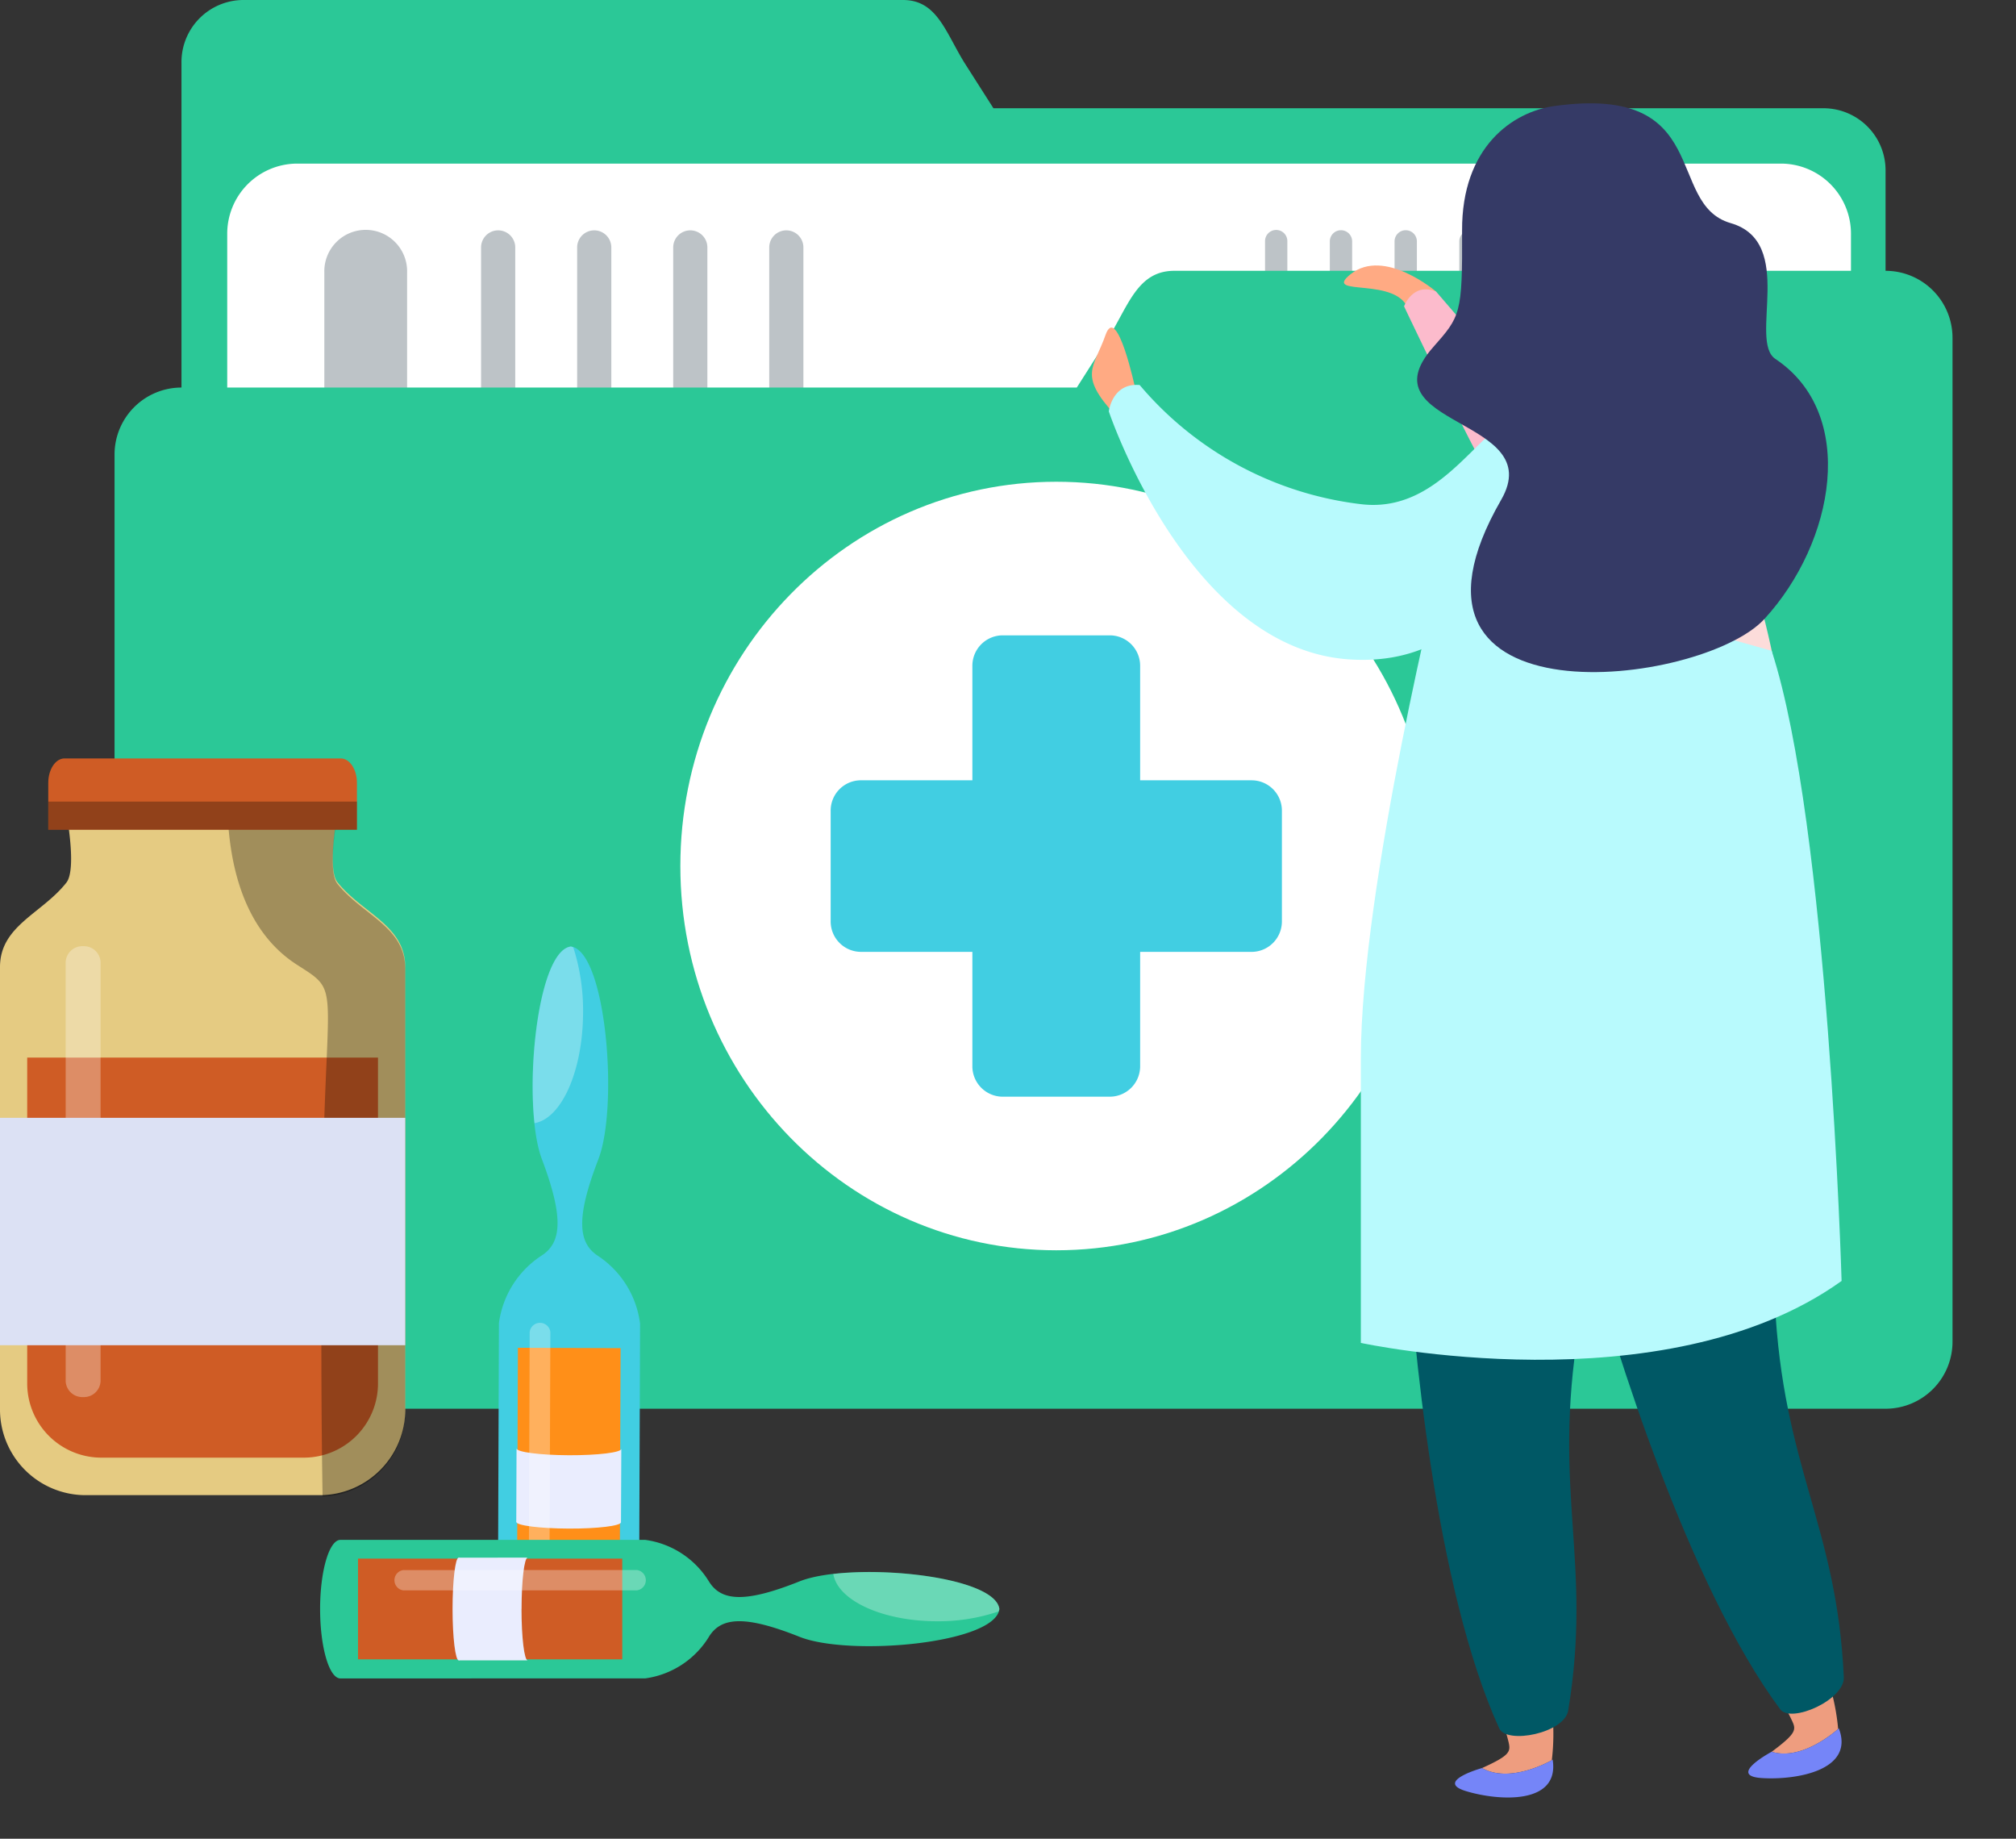 <svg id="Group_1109598" data-name="Group 1109598" xmlns="http://www.w3.org/2000/svg" xmlns:xlink="http://www.w3.org/1999/xlink" width="295" height="269" viewBox="0 0 295 269">
  <rect x="0" y="0" width="295" height="269" fill="#333333" stroke="none"/>
  <defs>
    <clipPath id="clip-path">
      <rect id="Rectangle_404904" data-name="Rectangle 404904" width="295" height="269" fill="none"/>
    </clipPath>
    <clipPath id="clip-path-2">
      <rect id="Rectangle_406268" data-name="Rectangle 406268" width="285.711" height="262.969" fill="none"/>
    </clipPath>
    <clipPath id="clip-path-3">
      <rect id="Rectangle_406267" data-name="Rectangle 406267" width="285.71" height="262.971" fill="none"/>
    </clipPath>
    <clipPath id="clip-path-4">
      <rect id="Rectangle_406257" data-name="Rectangle 406257" width="3.157" height="39.133" fill="none"/>
    </clipPath>
    <clipPath id="clip-path-5">
      <rect id="Rectangle_406258" data-name="Rectangle 406258" width="7.375" height="25.848" fill="none"/>
    </clipPath>
    <clipPath id="clip-path-6">
      <rect id="Rectangle_406260" data-name="Rectangle 406260" width="36.762" height="2.976" fill="none"/>
    </clipPath>
    <clipPath id="clip-path-7">
      <rect id="Rectangle_406261" data-name="Rectangle 406261" width="24.303" height="7.195" fill="none"/>
    </clipPath>
    <clipPath id="clip-path-8">
      <rect id="Rectangle_406262" data-name="Rectangle 406262" width="25.99" height="99.71" fill="none"/>
    </clipPath>
    <clipPath id="clip-path-9">
      <rect id="Rectangle_406264" data-name="Rectangle 406264" width="45.166" height="4.121" fill="none"/>
    </clipPath>
    <clipPath id="clip-path-10">
      <rect id="Rectangle_406265" data-name="Rectangle 406265" width="5.105" height="65.964" fill="none"/>
    </clipPath>
  </defs>
  <g id="Group_1109597" data-name="Group 1109597" clip-path="url(#clip-path)">
    <g id="Group_1111548" data-name="Group 1111548" transform="translate(0 0)">
      <g id="Group_1111547" data-name="Group 1111547" clip-path="url(#clip-path-2)">
        <g id="Group_1111546" data-name="Group 1111546" transform="translate(0 -0.001)">
          <g id="Group_1111545" data-name="Group 1111545" clip-path="url(#clip-path-3)">
            <path id="Path_886236" data-name="Path 886236" d="M17.889,0h96.6c4.954,0,6.183,4.638,8.984,9.186l4.241,6.651H249.274a9.087,9.087,0,0,1,8.984,9.177V145.159a9.083,9.083,0,0,1-8.984,9.183H17.889A9.081,9.081,0,0,1,8.9,145.159V9.186A9.084,9.084,0,0,1,17.889,0" transform="translate(17.655 0.001)" fill="#2bc897"/>
            <path id="Path_886237" data-name="Path 886237" d="M248.746,108.251a10.265,10.265,0,0,1-10.15,10.376H21.295a10.264,10.264,0,0,1-10.147-10.376V18.392A10.26,10.26,0,0,1,21.295,8.025H238.6a10.261,10.261,0,0,1,10.15,10.367Z" transform="translate(22.102 15.911)" fill="#fff"/>
            <path id="Path_886238" data-name="Path 886238" d="M28.024,94.293a6.058,6.058,0,1,1-12.112,0V17.474a6.058,6.058,0,1,1,12.112,0Z" transform="translate(31.547 22.369)" fill="#bdc3c7"/>
            <path id="Path_886239" data-name="Path 886239" d="M28.6,45.558a2.5,2.5,0,1,1-5,0V13.832a2.5,2.5,0,1,1,5,0Z" transform="translate(46.795 22.369)" fill="#bdc3c7"/>
            <path id="Path_886240" data-name="Path 886240" d="M33.313,45.558a2.5,2.5,0,1,1-5,0V13.832a2.5,2.5,0,1,1,5,0Z" transform="translate(56.141 22.369)" fill="#bdc3c7"/>
            <path id="Path_886241" data-name="Path 886241" d="M38.026,45.558a2.5,2.5,0,1,1-5,0V13.832a2.5,2.5,0,1,1,5,0Z" transform="translate(65.484 22.369)" fill="#bdc3c7"/>
            <path id="Path_886242" data-name="Path 886242" d="M42.737,45.558a2.5,2.5,0,1,1-5,0V13.832a2.5,2.5,0,1,1,5,0Z" transform="translate(74.824 22.369)" fill="#bdc3c7"/>
            <path id="Path_886243" data-name="Path 886243" d="M65.328,33.68a1.632,1.632,0,1,1-3.263,0V12.948a1.632,1.632,0,1,1,3.263,0Z" transform="translate(123.048 22.367)" fill="#bdc3c7"/>
            <path id="Path_886244" data-name="Path 886244" d="M68.509,33.68a1.633,1.633,0,1,1-3.266,0V12.948a1.633,1.633,0,1,1,3.266,0Z" transform="translate(129.349 22.367)" fill="#bdc3c7"/>
            <path id="Path_886245" data-name="Path 886245" d="M71.685,33.68a1.633,1.633,0,1,1-3.266,0V12.948a1.633,1.633,0,1,1,3.266,0Z" transform="translate(135.646 22.367)" fill="#bdc3c7"/>
            <path id="Path_886246" data-name="Path 886246" d="M74.862,33.68a1.633,1.633,0,1,1-3.266,0V12.948a1.633,1.633,0,1,1,3.266,0Z" transform="translate(141.944 22.367)" fill="#bdc3c7"/>
            <path id="Path_886247" data-name="Path 886247" d="M78.039,33.68a1.633,1.633,0,1,1-3.266,0V12.948a1.633,1.633,0,1,1,3.266,0Z" transform="translate(148.243 22.367)" fill="#bdc3c7"/>
            <path id="Path_886248" data-name="Path 886248" d="M81.216,33.68a1.633,1.633,0,1,1-3.266,0V12.948a1.633,1.633,0,1,1,3.266,0Z" transform="translate(154.542 22.367)" fill="#bdc3c7"/>
            <path id="Path_886249" data-name="Path 886249" d="M84.393,33.68a1.633,1.633,0,1,1-3.266,0V12.948a1.633,1.633,0,1,1,3.266,0Z" transform="translate(160.84 22.367)" fill="#bdc3c7"/>
            <path id="Path_886250" data-name="Path 886250" d="M264.883,13.283H160.693c-5.357,0-6.672,5.008-9.7,9.9l-4.569,7.179H15.3A9.8,9.8,0,0,0,5.62,40.269V169.856a9.8,9.8,0,0,0,9.684,9.9H264.883a9.792,9.792,0,0,0,9.684-9.9V23.185a9.8,9.8,0,0,0-9.684-9.9" transform="translate(11.142 26.336)" fill="#2bc897"/>
            <path id="Path_886251" data-name="Path 886251" d="M143.4,79.849c0,31.049-24.621,56.216-55.008,56.216S33.379,110.9,33.379,79.849,58.006,23.63,88.393,23.63,143.4,48.8,143.4,79.849" transform="translate(66.176 46.849)" fill="#fff"/>
            <path id="Path_886252" data-name="Path 886252" d="M102.392,52.37H86.038V35.65a4.452,4.452,0,0,0-4.384-4.486H65.882a4.45,4.45,0,0,0-4.393,4.486V52.37H45.147a4.428,4.428,0,0,0-4.393,4.489v16.1a4.444,4.444,0,0,0,4.393,4.51H61.489V94.15a4.449,4.449,0,0,0,4.393,4.507H81.654a4.451,4.451,0,0,0,4.384-4.507V77.471h16.353a4.449,4.449,0,0,0,4.39-4.51v-16.1a4.433,4.433,0,0,0-4.39-4.489" transform="translate(80.798 61.786)" fill="#41cee2"/>
            <path id="Path_886253" data-name="Path 886253" d="M39.081,91.689c-2.905-1.9-3.257-5.539.054-14.114,3-7.773,1.145-30.47-4.015-31.15-5.169.641-7.185,23.324-4.244,31.117,3.245,8.6,2.875,12.237-.054,14.111a14.006,14.006,0,0,0-6.234,9.875l-.167,47.492c-.006,1.748,4.608,3.182,10.308,3.2s10.338-1.375,10.344-3.12l.17-47.495a13.98,13.98,0,0,0-6.162-9.917" transform="translate(48.418 92.042)" fill="#41cee2"/>
            <rect id="Rectangle_406256" data-name="Rectangle 406256" width="41.158" height="15.026" transform="translate(75.638 238.334) rotate(-89.795)" fill="#ff8f18"/>
            <path id="Path_886254" data-name="Path 886254" d="M40.651,75.325c0,.531-3.433.951-7.671.931s-7.653-.453-7.65-.984,3.433-.954,7.659-.937,7.665.459,7.662.99" transform="translate(50.219 147.373)" fill="#eaedfe"/>
            <path id="Path_886255" data-name="Path 886255" d="M33.021,72.042c-4.226-.018-7.656-.459-7.653-1l-.039,10.743,15.324.054L40.7,71.109c-.006.531-3.436.948-7.674.934" transform="translate(50.217 140.855)" fill="#eaedfe"/>
            <g id="Group_1111526" data-name="Group 1111526" transform="translate(77.376 193.522)" opacity="0.3" style="mix-blend-mode: overlay;isolation: isolate">
              <g id="Group_1111525" data-name="Group 1111525">
                <g id="Group_1111524" data-name="Group 1111524" clip-path="url(#clip-path-4)">
                  <path id="Path_886256" data-name="Path 886256" d="M28.964,102.661a1.519,1.519,0,0,1-3.021-.009l.131-36.408a1.522,1.522,0,0,1,3.027.012Z" transform="translate(-25.942 -64.883)" fill="#fff"/>
                </g>
              </g>
            </g>
            <g id="Group_1111529" data-name="Group 1111529" transform="translate(77.944 138.468)" opacity="0.3" style="mix-blend-mode: overlay;isolation: isolate">
              <g id="Group_1111528" data-name="Group 1111528">
                <g id="Group_1111527" data-name="Group 1111527" clip-path="url(#clip-path-5)">
                  <path id="Path_886257" data-name="Path 886257" d="M26.4,72.273c3.943-.662,7.078-7.6,7.11-16.177a30.252,30.252,0,0,0-1.426-9.526,2.106,2.106,0,0,0-.355-.143c-4.262.525-6.374,16.049-5.33,25.847" transform="translate(-26.132 -46.424)" fill="#fff"/>
                </g>
              </g>
            </g>
            <path id="Path_886258" data-name="Path 886258" d="M72.595,89.709c1.772-2.86,5.19-3.215,13.258,0,7.313,2.914,28.633,1.011,29.25-4.059-.617-5.067-21.94-6.961-29.25-4.047-8.068,3.221-11.486,2.869-13.258,0a13,13,0,0,0-9.3-6.073l-44.619,0c-1.64,0-2.974,4.537-2.971,10.126S17.035,95.8,18.679,95.8L63.3,95.791a13.008,13.008,0,0,0,9.3-6.081" transform="translate(31.136 149.751)" fill="#2bc897"/>
            <rect id="Rectangle_406259" data-name="Rectangle 406259" width="38.669" height="14.74" transform="translate(52.386 228.02)" fill="#cf5c25"/>
            <path id="Path_886259" data-name="Path 886259" d="M23.113,91.432c-.5,0-.91-3.358-.91-7.516s.4-7.513.9-7.513.91,3.361.91,7.513-.406,7.516-.9,7.516" transform="translate(44.019 151.476)" fill="#eaedfe"/>
            <path id="Path_886260" data-name="Path 886260" d="M31.7,83.918c0-4.149.4-7.516.9-7.516l-10.093.006.006,15.026H32.6c-.5,0-.907-3.361-.907-7.516" transform="translate(44.62 151.474)" fill="#eaedfe"/>
            <g id="Group_1111532" data-name="Group 1111532" transform="translate(57.733 229.694)" opacity="0.3" style="mix-blend-mode: overlay;isolation: isolate">
              <g id="Group_1111531" data-name="Group 1111531">
                <g id="Group_1111530" data-name="Group 1111530" clip-path="url(#clip-path-6)">
                  <path id="Path_886261" data-name="Path 886261" d="M20.636,79.988a1.5,1.5,0,0,1,0-2.971l34.2-.006a1.5,1.5,0,0,1,0,2.971Z" transform="translate(-19.359 -77.013)" fill="#fff"/>
                </g>
              </g>
            </g>
            <g id="Group_1111535" data-name="Group 1111535" transform="translate(121.936 229.992)" opacity="0.3" style="mix-blend-mode: overlay;isolation: isolate">
              <g id="Group_1111534" data-name="Group 1111534">
                <g id="Group_1111533" data-name="Group 1111533" clip-path="url(#clip-path-7)">
                  <path id="Path_886262" data-name="Path 886262" d="M40.883,77.391c.635,3.862,7.167,6.917,15.223,6.917a27.343,27.343,0,0,0,8.948-1.435,1.864,1.864,0,0,0,.134-.349c-.513-4.182-15.1-6.195-24.305-5.133" transform="translate(-40.882 -77.112)" fill="#fff"/>
                </g>
              </g>
            </g>
            <path id="Path_886263" data-name="Path 886263" d="M49.38,49.966c-1.56-1.948,0-10.069,0-10.069H9.714s1.554,8.154,0,10.129C6.15,54.559,0,56.322,0,62.38V126.97a12.533,12.533,0,0,0,12.4,12.667H46.9A12.535,12.535,0,0,0,59.3,126.97V62.38c0-6.126-6.266-7.847-9.917-12.413" transform="translate(0 79.1)" fill="#e5cb82"/>
            <path id="Path_886264" data-name="Path 886264" d="M12.069,110.4H41.934A10.849,10.849,0,0,0,52.665,99.439V51.876H1.335V99.439A10.852,10.852,0,0,0,12.069,110.4" transform="translate(2.647 102.849)" fill="#cf5c25"/>
            <g id="Group_1111538" data-name="Group 1111538" transform="translate(33.306 119.245)" opacity="0.3" style="mix-blend-mode: overlay;isolation: isolate">
              <g id="Group_1111537" data-name="Group 1111537">
                <g id="Group_1111536" data-name="Group 1111536" clip-path="url(#clip-path-8)">
                  <path id="Path_886265" data-name="Path 886265" d="M37.157,127.05V62.46c0-6.126-6.263-7.85-9.917-12.413-1.56-1.951,0-10.066,0-10.066H11.167C11.45,45.1,12.548,56.274,21.352,61.9c6.314,4.044,4.3,2.225,3.758,30.237-.388,20.323-.188,38.872-.048,47.548a12.528,12.528,0,0,0,12.094-12.64" transform="translate(-11.166 -39.981)"/>
                </g>
              </g>
            </g>
            <path id="Path_886266" data-name="Path 886266" d="M45.159,37.2H4.745c-1.309,0-2.377,1.6-2.377,3.573v6.86H47.536v-6.86c0-1.977-1.068-3.573-2.377-3.573" transform="translate(4.695 73.757)" fill="#cf5c25"/>
            <g id="Group_1111541" data-name="Group 1111541" transform="translate(7.063 117.271)" opacity="0.3" style="mix-blend-mode: overlay;isolation: isolate">
              <g id="Group_1111540" data-name="Group 1111540">
                <g id="Group_1111539" data-name="Group 1111539" clip-path="url(#clip-path-9)">
                  <rect id="Rectangle_406263" data-name="Rectangle 406263" width="45.165" height="4.122" transform="translate(0.002 -0.002)"/>
                </g>
              </g>
            </g>
            <g id="Group_1111544" data-name="Group 1111544" transform="translate(9.611 138.423)" opacity="0.3">
              <g id="Group_1111543" data-name="Group 1111543">
                <g id="Group_1111542" data-name="Group 1111542" clip-path="url(#clip-path-10)">
                  <path id="Path_886267" data-name="Path 886267" d="M8.328,110.076a2.439,2.439,0,0,1-2.553,2.3,2.441,2.441,0,0,1-2.553-2.3V48.713a2.444,2.444,0,0,1,2.553-2.3,2.442,2.442,0,0,1,2.553,2.3Z" transform="translate(-3.223 -46.41)" fill="#fff"/>
                </g>
              </g>
            </g>
            <rect id="Rectangle_406266" data-name="Rectangle 406266" width="59.297" height="33.268" transform="translate(0 163.535)" fill="#dce1f4"/>
            <path id="Path_886268" data-name="Path 886268" d="M79.423,16.846s-7.567-6.5-12.515-2.553c-4.337,3.481,7.173.128,8.521,5.431Z" transform="translate(130.724 25.818)" fill="#ffaa83"/>
            <path id="Path_886269" data-name="Path 886269" d="M123.887,35.79c6.007,7.245,2.586,12.628-2.341,14.6-7.82,3.165-24.409,12.422-29.611,8.318C86.724,54.58,68.885,16.678,68.885,16.678s1.285-3.576,4.695-2.15L98.317,43.279s19.894-14.355,25.57-7.489" transform="translate(136.57 28.137)" fill="#fcbbcc"/>
            <path id="Path_886270" data-name="Path 886270" d="M86.921,92.693c3.6-2.678,3.579-3.221,3.024-4.447a26.366,26.366,0,0,0-1.793-3.239l7.125-2.493a32.345,32.345,0,0,1,1.372,6.842c-.608.522-5.39,4.665-9.729,3.338" transform="translate(172.327 163.589)" fill="#ee9d7f"/>
            <path id="Path_886271" data-name="Path 886271" d="M98.923,84.871a.626.626,0,0,1,.092-.1c2.4,6.254-6.463,7.629-11.39,7.275-4.936-.373,1.569-3.839,1.569-3.839,4.34,1.327,9.121-2.816,9.729-3.338" transform="translate(170.055 168.07)" fill="#7585f8"/>
            <path id="Path_886272" data-name="Path 886272" d="M74.257,46.041s-.883,14.877.945,23.89c6.126,30.261,8.125,26.858,10.394,35.206,3.818,14.191,14.734,49.278,28.1,67.257,1.578,2.118,9.479-1.387,9.309-4.709-1.023-22.253-8.918-30.527-10.1-55.034-.334-6.982,5.294-18.528,5.53-27.4.274-10.481-.251-35.5-7.236-46.078Z" transform="translate(146.797 77.669)" fill="#005865"/>
            <path id="Path_886273" data-name="Path 886273" d="M72.711,92.136c4.086-1.843,4.188-2.392,3.9-3.725a28.9,28.9,0,0,0-1.086-3.525L83,83.994a32.905,32.905,0,0,1-.078,7c-.689.373-6.231,3.388-10.212,1.145" transform="translate(144.155 166.525)" fill="#ee9d7f"/>
            <path id="Path_886274" data-name="Path 886274" d="M85.551,86.393a.335.335,0,0,1,.122-.081c1.041,6.633-7.895,6.049-12.637,4.617-4.763-1.414,2.3-3.391,2.3-3.391,3.982,2.243,9.523-.772,10.212-1.145" transform="translate(141.528 171.121)" fill="#7585f8"/>
            <path id="Path_886275" data-name="Path 886275" d="M72.111,40.508S68.171,54.86,68.081,64.07c-.286,30.894,2.371,28.009,2.86,36.65.8,14.7,4.17,51.351,13.5,71.817,1.11,2.4,9.565.692,10.1-2.6,3.6-21.955-2.389-31.741,1.542-55.956,1.127-6.9,9.016-16.959,11.089-25.587,2.416-10.162,7.116-34.732,2.47-46.606Z" transform="translate(134.934 80.311)" fill="#005865"/>
            <path id="Path_886276" data-name="Path 886276" d="M85.345,23.134C78.08,28.81,71.927,42.623,69.019,87.8c-.635,9.932,55.759,12.324,55.965,2.356.5-26.5-3.931-37.4-11.358-61.289-2.016-6.493-13.917-17.057-28.281-5.733" transform="translate(136.824 35.958)" fill="#fcdcda"/>
            <path id="Path_886277" data-name="Path 886277" d="M78.719,27.37s-11.954,48-11.954,73.24V142.2s44.291,9.6,70.347-9.064c0,0-1.927-66.69-10.23-92.185Z" transform="translate(132.367 54.264)" fill="#b8fafd"/>
            <path id="Path_886278" data-name="Path 886278" d="M59.932,25.063s-2.7-12.733-4.375-7.9c-1.7,4.835-4.038,5.756,1.414,11.692Z" transform="translate(106.209 31.86)" fill="#ffaa83"/>
            <path id="Path_886279" data-name="Path 886279" d="M118.528,23.95c8.274,5.563,5.914,12.378,1.086,16.154-7.65,6.031-12.676,20-29.891,18.945C66.05,57.609,54.4,22.76,54.4,22.76s.486-4.2,4.516-3.862a50.105,50.105,0,0,0,32.361,17.43c14.328,1.751,19.393-17.642,27.252-12.378" transform="translate(107.852 37.429)" fill="#b8fafd"/>
            <path id="Path_886280" data-name="Path 886280" d="M89.6,5.466C83.525,6.3,76.033,11.44,76.1,23.713c.063,12.249-.248,12.5-4.229,17.028-10.26,11.635,16.863,10.308,9.95,22.334-19.118,33.181,29.337,27.4,38.511,17.442,10.335-11.262,13.675-30.008,1.617-38.052-3.976-2.649,3.084-17.108-6.556-19.873C105.748,19.8,112.99,2.221,89.6,5.466" transform="translate(137.845 10.048)" fill="#353a66"/>
          </g>
        </g>
      </g>
    </g>
  </g>
</svg>
